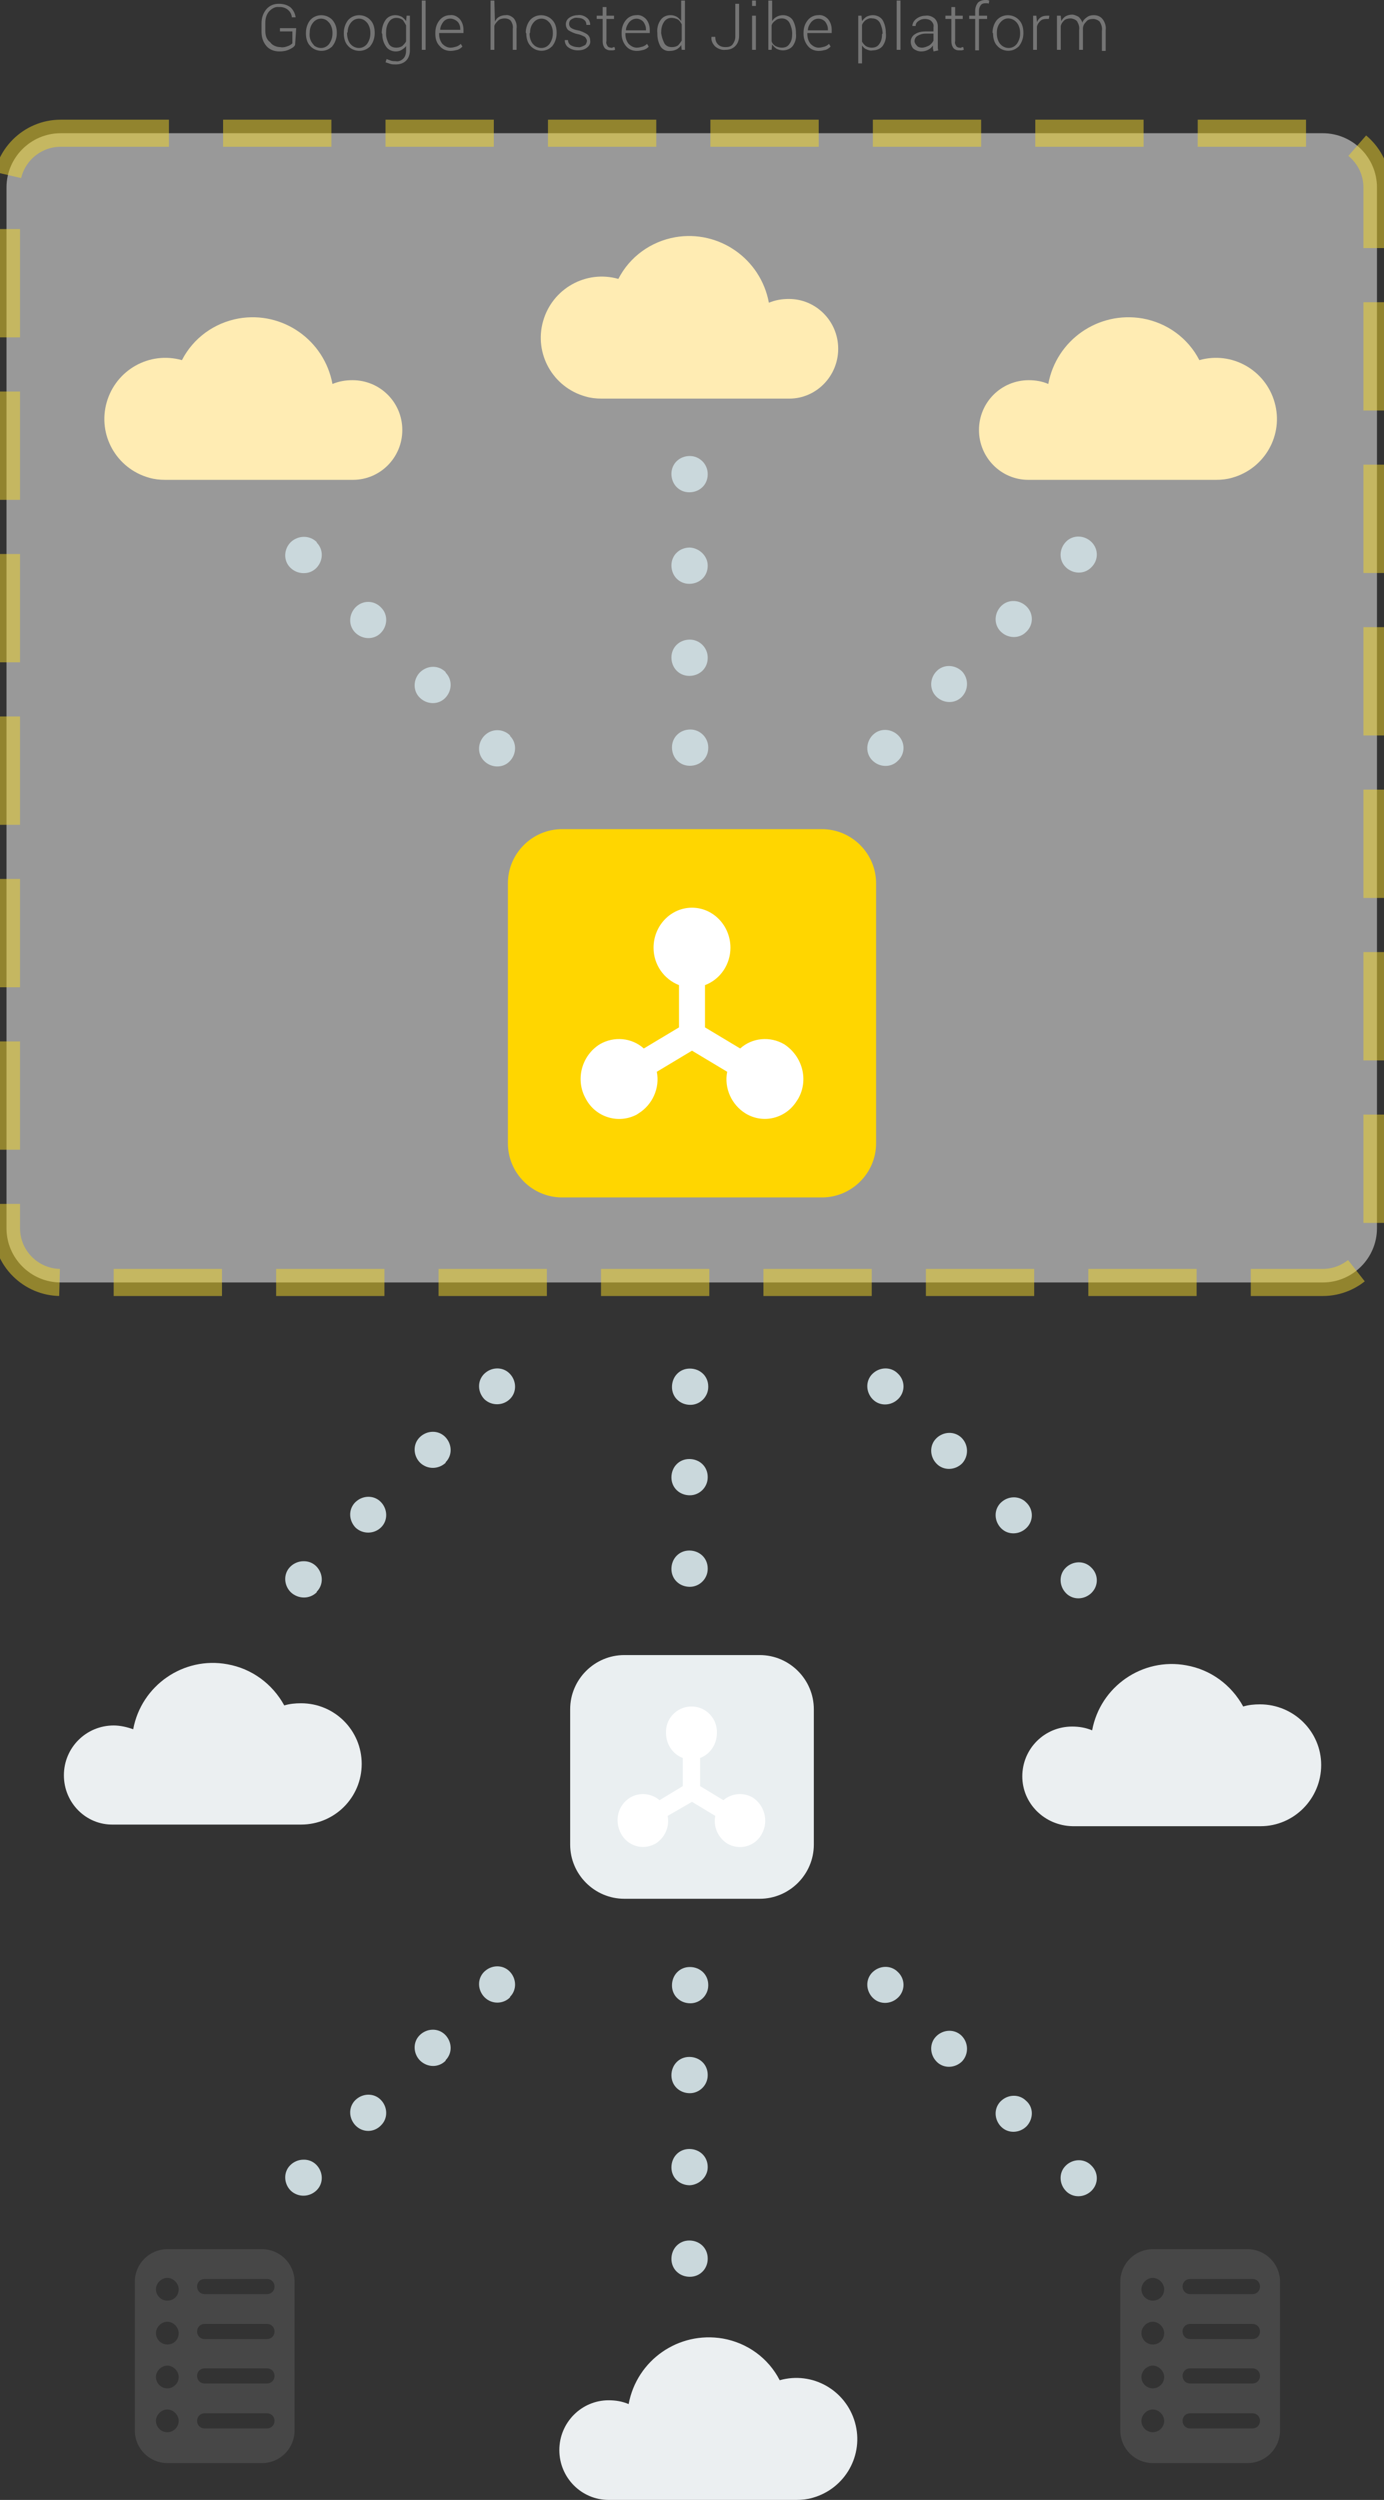 <?xml version="1.0" encoding="utf-8"?>
<!-- Generator: Adobe Illustrator 19.2.1, SVG Export Plug-In . SVG Version: 6.00 Build 0)  -->
<svg version="1.1" id="_50_home_diagram_eco_mobile.svg"
	 xmlns="http://www.w3.org/2000/svg" xmlns:xlink="http://www.w3.org/1999/xlink" x="0px" y="0px" viewBox="0 0 255.6 461.6"
	 style="enable-background:new 0 0 255.6 461.6;" xml:space="preserve">
<rect x="0" y="0" width="255.6" height="461.6" fill="#333333" stroke="none"/>
<style type="text/css">
	.st0{opacity:0.5;fill:#FFFFFF;stroke:#F3D72B;stroke-width:5;stroke-dasharray:20,10;enable-background:new    ;}
	.st1{fill:#757575;}
	.st2{fill:#CAD8DC;}
	.st3{fill:#FFD600;}
	.st4{fill:#FFFFFF;}
	.st5{fill:#FFECB3;}
	.st6{fill:#EAEFF1;}
	.st7{fill:#EBEFF1;}
	.st8{opacity:0.3;fill:#757575;enable-background:new    ;}
</style>
<path id="Rounded_Rectangle_1" class="st0" d="M11.2,24.6h233.1c5.5,0,10,4.5,10,10l0,0v192.2c0,5.5-4.5,10-10,10l0,0H11.2
	c-5.5,0-10-4.5-10-10l0,0V34.6C1.2,29.1,5.7,24.6,11.2,24.6L11.2,24.6z"/>
<path id="Google_hosted_Jibe_platform_" class="st1" d="M54.7,5.2h-3v0.6H54V8c-0.2,0.2-0.5,0.4-0.8,0.5c-0.5,0.2-1,0.3-1.4,0.2
	c-0.7,0-1.5-0.3-1.9-0.9C49.2,7.3,49,6.5,49,5.7V4.2c0-0.8,0.2-1.5,0.7-2.1c0.5-0.5,1.1-0.9,1.8-0.8c1.2-0.1,2.3,0.7,2.4,1.9l0,0
	h0.7l0,0c-0.1-0.7-0.4-1.3-0.9-1.8c-0.6-0.5-1.4-0.7-2.2-0.7c-0.9,0-1.7,0.3-2.3,1s-0.9,1.6-0.9,2.6v1.6c0,1,0.3,1.9,0.9,2.6
	c0.6,0.7,1.5,1,2.4,1c0.7,0,1.3-0.1,1.9-0.4c0.4-0.2,0.8-0.4,1-0.8L54.7,5.2L54.7,5.2z M56.5,6.2c0,0.8,0.2,1.7,0.8,2.3
	c1,1.1,2.8,1.2,3.9,0.2c0.1,0,0.1-0.1,0.2-0.2c0.5-0.6,0.8-1.5,0.8-2.3V6c0-0.8-0.2-1.6-0.8-2.3c-1-1.1-2.8-1.2-3.9-0.2
	c-0.1,0.1-0.1,0.1-0.2,0.2c-0.5,0.6-0.8,1.5-0.8,2.3V6.2z M57.2,6c0-0.7,0.2-1.3,0.6-1.8c0.7-0.9,1.9-1,2.7-0.3
	c0.1,0.1,0.2,0.2,0.3,0.3c0.4,0.5,0.6,1.2,0.6,1.8v0.2c0,0.7-0.2,1.3-0.6,1.9c-0.7,0.9-1.9,1-2.8,0.3c0-0.1-0.2-0.2-0.3-0.4
	C57.3,7.5,57.1,6.8,57.2,6L57.2,6L57.2,6z M63.5,6.2c0,0.8,0.2,1.7,0.8,2.3c1,1.1,2.8,1.2,3.9,0.2c0.1,0,0.1-0.1,0.2-0.2
	c0.5-0.6,0.8-1.5,0.8-2.3V6c0-0.8-0.2-1.7-0.8-2.3c-1-1.1-2.8-1.2-3.9-0.2c-0.1,0.1-0.1,0.1-0.2,0.2c-0.5,0.6-0.8,1.5-0.8,2.3
	C63.5,6,63.5,6.2,63.5,6.2z M64.2,6c0-0.7,0.2-1.3,0.6-1.8c0.7-0.9,1.9-1,2.7-0.3c0.1,0.1,0.2,0.2,0.3,0.3c0.4,0.5,0.6,1.2,0.6,1.8
	v0.2c0,0.7-0.2,1.3-0.6,1.9c-0.7,0.9-1.9,1-2.8,0.3c-0.1-0.1-0.2-0.2-0.3-0.3c-0.4-0.5-0.6-1.2-0.6-1.9V6H64.2z M70.6,6.3
	c0,0.8,0.2,1.6,0.7,2.3c0.4,0.6,1.1,0.9,1.8,0.9c0.4,0,0.8-0.1,1.1-0.3C74.5,9,74.8,8.8,75,8.5v0.8c0,0.5-0.1,1.1-0.5,1.5
	s-0.9,0.6-1.4,0.5c-0.3,0-0.6,0-0.9-0.1s-0.5-0.2-0.8-0.3l-0.2,0.6c0.3,0.1,0.6,0.2,0.9,0.3s0.6,0.1,1,0.1c0.7,0,1.4-0.2,1.9-0.7
	s0.7-1.2,0.7-1.9V2.9h-0.6l-0.1,1c-0.2-0.3-0.5-0.6-0.8-0.8c-0.4-0.2-0.8-0.3-1.2-0.3c-0.7,0-1.4,0.3-1.8,0.9
	c-0.5,0.7-0.7,1.6-0.7,2.4L70.6,6.3L70.6,6.3z M71.3,6.1c0-0.7,0.1-1.4,0.5-2c0.3-0.5,0.8-0.8,1.4-0.8c0.4,0,0.8,0.1,1.2,0.4
	c0.2,0.3,0.4,0.6,0.6,1v2.9c-0.1,0.3-0.4,0.6-0.7,0.9c-0.3,0.2-0.7,0.3-1.1,0.3c-0.6,0-1.1-0.2-1.4-0.7c-0.3-0.6-0.5-1.2-0.5-1.8
	V6.1L71.3,6.1z M78.6,0.1h-0.7v9.1h0.7V0.1z M84.5,9.2c0.3-0.1,0.6-0.3,0.9-0.6l-0.3-0.5c-0.2,0.2-0.5,0.4-0.8,0.5
	c-0.4,0.1-0.7,0.2-1.1,0.2c-0.6,0-1.1-0.3-1.5-0.7c-0.4-0.5-0.6-1.1-0.6-1.8V6.1h4.5V5.5c0-0.7-0.2-1.4-0.7-2
	c-0.5-0.5-1.1-0.8-1.8-0.7c-0.7,0-1.4,0.3-1.9,0.9S80.4,5.1,80.4,6v0.3c0,0.8,0.2,1.6,0.8,2.2c0.5,0.6,1.2,0.9,2,0.9
	C83.7,9.4,84.1,9.3,84.5,9.2L84.5,9.2z M84.5,4C84.8,4.3,85,4.8,85,5.3v0.2h-3.7l0,0c0-0.6,0.3-1.1,0.6-1.5
	C82.5,3.3,83.6,3.2,84.5,4C84.4,3.9,84.4,3.9,84.5,4L84.5,4z M91.3,0.1h-0.7v9.1h0.7V4.8c0.1-0.4,0.4-0.7,0.7-1
	c0.3-0.3,0.8-0.4,1.2-0.4c0.4,0,0.8,0.1,1.1,0.4c0.3,0.4,0.5,1,0.4,1.5v3.9h0.7V5.3c0.1-0.7-0.1-1.4-0.5-1.9c-0.4-0.4-1-0.7-1.5-0.6
	c-0.4,0-0.9,0.1-1.2,0.3c-0.4,0.2-0.6,0.5-0.8,0.9L91.3,0.1L91.3,0.1z M97.2,6.2c0,0.8,0.2,1.7,0.8,2.3c1,1.1,2.8,1.2,3.9,0.1
	c0.1,0,0.1-0.1,0.1-0.1c0.5-0.6,0.8-1.5,0.8-2.3V6c0-0.8-0.2-1.7-0.8-2.3c-1-1.1-2.8-1.2-3.9-0.2C98,3.6,98,3.6,97.9,3.7
	c-0.5,0.6-0.8,1.5-0.8,2.3L97.2,6.2L97.2,6.2z M97.9,6c0-0.7,0.2-1.3,0.6-1.8c0.7-0.9,1.9-1,2.7-0.3c0.1,0.1,0.2,0.2,0.3,0.3
	c0.4,0.5,0.6,1.2,0.6,1.8v0.2c0,0.7-0.2,1.3-0.6,1.9c-0.7,0.9-1.9,1-2.8,0.3c-0.1-0.1-0.2-0.2-0.3-0.3c-0.4-0.5-0.6-1.2-0.6-1.9
	L97.9,6L97.9,6z M107.9,8.4c-0.4,0.2-0.8,0.4-1.2,0.3c-0.4,0-0.8-0.1-1.2-0.3c-0.4-0.2-0.6-0.6-0.6-1h-0.6l0,0c0,0.5,0.2,1,0.6,1.3
	c0.5,0.4,1.2,0.6,1.8,0.6c0.6,0,1.2-0.1,1.7-0.5c0.4-0.3,0.7-0.8,0.6-1.3c0-0.5-0.2-0.9-0.6-1.2c-0.5-0.3-1.1-0.6-1.7-0.7
	c-0.5-0.1-0.9-0.2-1.3-0.5c-0.2-0.2-0.3-0.4-0.3-0.7c0-0.3,0.1-0.6,0.4-0.8s0.7-0.4,1.2-0.3c0.4,0,0.9,0.1,1.2,0.4
	c0.3,0.2,0.4,0.6,0.4,0.9h0.7l0,0c0-0.5-0.2-1-0.6-1.3c-0.5-0.4-1.1-0.6-1.7-0.5c-0.6,0-1.2,0.2-1.6,0.5s-0.6,0.7-0.6,1.2
	c0,0.4,0.2,0.9,0.5,1.1c0.5,0.3,1.1,0.6,1.7,0.7c0.5,0.1,0.9,0.3,1.3,0.5c0.2,0.2,0.4,0.5,0.4,0.8C108.3,8,108.2,8.3,107.9,8.4z
	 M111.3,1.3v1.6h-1.1v0.6h1.1v4.1c0,0.5,0.1,0.9,0.4,1.3c0.3,0.3,0.7,0.4,1,0.4c0.2,0,0.3,0,0.5,0c0.1,0,0.3-0.1,0.4-0.1l-0.1-0.5
	c-0.1,0-0.3,0-0.4,0.1s-0.2,0-0.3,0c-0.2,0-0.5-0.1-0.6-0.3c-0.2-0.3-0.3-0.6-0.2-0.9V3.5h1.4V2.9H112V1.3H111.3L111.3,1.3z
	 M118.9,9.2c0.3-0.1,0.7-0.3,0.9-0.6l-0.3-0.5c-0.2,0.2-0.5,0.4-0.8,0.5c-0.4,0.1-0.7,0.2-1.1,0.2c-0.6,0-1.1-0.3-1.5-0.7
	c-0.4-0.5-0.6-1.1-0.6-1.8V6.1h4.5V5.5c0-0.7-0.2-1.4-0.7-2c-0.5-0.5-1.1-0.8-1.8-0.7c-0.7,0-1.4,0.3-1.9,0.9s-0.8,1.4-0.8,2.3v0.3
	c0,0.8,0.3,1.6,0.8,2.2s1.2,0.9,2,0.9C118.1,9.4,118.5,9.3,118.9,9.2L118.9,9.2z M118.8,4c0.3,0.4,0.5,0.9,0.5,1.4v0.2h-3.7l0,0
	c0-0.6,0.3-1.1,0.6-1.5C116.9,3.3,118,3.2,118.8,4C118.8,3.9,118.8,3.9,118.8,4L118.8,4z M121.4,6.3c0,0.8,0.2,1.6,0.6,2.3
	c0.4,0.6,1.1,0.9,1.8,0.8c0.4,0,0.8-0.1,1.2-0.3c0.3-0.2,0.6-0.4,0.8-0.8l0.1,0.9h0.6V0.1h-0.7v3.8c-0.2-0.3-0.5-0.6-0.8-0.8
	c-0.4-0.2-0.7-0.3-1.2-0.3c-0.7,0-1.4,0.3-1.8,0.9c-0.5,0.7-0.7,1.6-0.6,2.4V6.3L121.4,6.3z M122.1,6.1c0-0.7,0.1-1.4,0.5-2
	c0.3-0.5,0.8-0.8,1.4-0.8c0.4,0,0.8,0.1,1.2,0.3c0.3,0.2,0.5,0.5,0.7,0.9v3c-0.2,0.3-0.4,0.6-0.7,0.9c-0.3,0.2-0.7,0.3-1.1,0.3
	c-0.6,0-1.1-0.2-1.4-0.7C122.4,7.4,122.2,6.8,122.1,6.1L122.1,6.1L122.1,6.1z M135.8,6.8c0,0.5-0.2,1-0.5,1.4s-0.8,0.5-1.3,0.5
	s-1-0.1-1.4-0.5c-0.4-0.4-0.5-0.9-0.5-1.4h-0.7l0,0c-0.1,0.7,0.2,1.3,0.7,1.8c0.5,0.4,1.2,0.7,1.9,0.6c0.7,0,1.3-0.2,1.8-0.7
	s0.7-1.2,0.7-1.9V0.7h-0.7V6.8z M139.6,2.9h-0.7v6.3h0.7V2.9z M139.6,0.1h-0.7v1h0.7V0.1z M147,6.1c0-0.9-0.2-1.7-0.6-2.4
	c-0.4-0.6-1.1-0.9-1.8-0.9c-0.8,0-1.6,0.4-2,1.1V0.1h-0.7v9.1h0.6l0.1-1c0.2,0.3,0.5,0.6,0.8,0.8c0.4,0.2,0.8,0.3,1.2,0.3
	c0.7,0,1.4-0.3,1.8-0.8c0.5-0.7,0.7-1.5,0.6-2.3L147,6.1L147,6.1z M146.3,6.3c0,0.6-0.1,1.3-0.5,1.8c-0.3,0.5-0.8,0.7-1.4,0.7
	c-0.4,0-0.8-0.1-1.2-0.3c-0.3-0.2-0.6-0.5-0.7-0.9V4.7c0.1-0.4,0.4-0.7,0.7-0.9c0.3-0.3,0.8-0.4,1.2-0.4c0.6,0,1.1,0.3,1.4,0.8
	c0.3,0.6,0.5,1.3,0.5,2V6.3L146.3,6.3z M152.5,9.2c0.3-0.1,0.6-0.3,0.9-0.6l-0.3-0.5c-0.2,0.2-0.5,0.4-0.8,0.5
	c-0.4,0.1-0.7,0.2-1.1,0.2c-0.6,0-1.1-0.3-1.5-0.7c-0.4-0.5-0.6-1.1-0.6-1.8V6.1h4.5V5.5c0-0.7-0.2-1.4-0.7-2
	c-0.5-0.5-1.1-0.8-1.8-0.7c-0.7,0-1.4,0.3-1.9,0.9s-0.8,1.4-0.8,2.3v0.3c0,0.8,0.3,1.6,0.8,2.2s1.2,0.9,2,0.9
	C151.7,9.4,152.1,9.3,152.5,9.2L152.5,9.2z M152.4,4c0.3,0.4,0.5,0.9,0.5,1.4v0.2h-3.7l0,0c0-0.6,0.3-1.1,0.6-1.5
	C150.5,3.3,151.6,3.2,152.4,4C152.4,3.9,152.4,3.9,152.4,4L152.4,4z M163.6,6.1c0-0.9-0.2-1.7-0.6-2.4c-0.4-0.6-1.1-0.9-1.8-0.9
	c-0.4,0-0.8,0.1-1.2,0.3c-0.3,0.2-0.6,0.5-0.8,0.8l-0.1-1h-0.6v8.8h0.7V8.4c0.2,0.3,0.5,0.6,0.8,0.7c0.4,0.2,0.8,0.3,1.2,0.2
	c0.7,0,1.4-0.3,1.8-0.8C163.5,7.8,163.7,7,163.6,6.1L163.6,6.1L163.6,6.1z M162.9,6.3c0,0.6-0.1,1.3-0.5,1.8
	c-0.3,0.5-0.8,0.7-1.4,0.7c-0.4,0-0.8-0.1-1.1-0.3s-0.5-0.5-0.7-0.8V4.6c0.1-0.3,0.4-0.7,0.7-0.9s0.7-0.4,1.2-0.3
	c0.6,0,1.1,0.3,1.4,0.8c0.3,0.6,0.5,1.3,0.5,2L162.9,6.3L162.9,6.3z M166.3,0.1h-0.7v9.1h0.7V0.1z M173.3,9.3
	c-0.1-0.2-0.1-0.4-0.1-0.6c0-0.2,0-0.4,0-0.6V4.9c0-0.6-0.2-1.1-0.6-1.5c-0.5-0.4-1.1-0.6-1.7-0.5c-0.6,0-1.2,0.2-1.7,0.6
	c-0.4,0.3-0.7,0.8-0.7,1.3l0,0h0.6c0-0.4,0.2-0.7,0.5-0.9c0.4-0.3,0.8-0.4,1.2-0.4s0.9,0.1,1.2,0.4s0.5,0.7,0.4,1.1v0.8H171
	c-0.7,0-1.4,0.1-2,0.5c-0.5,0.3-0.8,0.8-0.8,1.4c0,0.5,0.2,1,0.5,1.3c0.4,0.3,0.9,0.5,1.4,0.5s0.9-0.1,1.3-0.3
	c0.4-0.2,0.7-0.5,0.9-0.8c0,0.2,0,0.3,0,0.5s0.1,0.3,0.1,0.6L173.3,9.3L173.3,9.3z M169.3,8.4c-0.2-0.2-0.4-0.5-0.4-0.8
	c0-0.4,0.2-0.8,0.6-1c0.5-0.3,1-0.4,1.5-0.4h1.4v1.3c-0.2,0.4-0.5,0.7-0.8,0.9c-0.4,0.2-0.9,0.4-1.3,0.4
	C169.9,8.8,169.5,8.7,169.3,8.4L169.3,8.4z M175.7,1.3v1.6h-1.1v0.6h1.1v4.1c0,0.5,0.1,0.9,0.4,1.3c0.3,0.3,0.6,0.4,1,0.4
	c0.2,0,0.3,0,0.5,0c0.1,0,0.3-0.1,0.4-0.1l-0.1-0.5c-0.1,0-0.3,0-0.4,0.1s-0.2,0-0.3,0c-0.2,0-0.5-0.1-0.6-0.3
	c-0.2-0.3-0.3-0.6-0.2-0.9V3.5h1.4V2.9h-1.4V1.3H175.7L175.7,1.3z M180.8,9.3V3.5h1.5V2.9h-1.5V2c0-0.4,0.1-0.7,0.3-1
	s0.5-0.4,0.9-0.4c0.1,0,0.2,0,0.3,0s0.2,0,0.3,0.1l0.1-0.6c-0.1,0-0.3-0.1-0.4-0.1c-0.1,0-0.3,0-0.4,0c-0.5,0-1,0.2-1.3,0.5
	c-0.3,0.4-0.5,0.9-0.5,1.5v0.9H179v0.6h1.1v5.8H180.8L180.8,9.3z M183.4,6.2c0,0.8,0.2,1.7,0.8,2.3c1,1.1,2.8,1.2,3.9,0.1
	c0.1,0,0.1-0.1,0.1-0.1c0.5-0.6,0.8-1.5,0.8-2.3V6c0-0.8-0.2-1.7-0.8-2.3c-1-1.1-2.8-1.2-3.9-0.2c-0.1,0.1-0.1,0.1-0.2,0.2
	c-0.5,0.6-0.8,1.5-0.8,2.3L183.4,6.2L183.4,6.2z M184.1,6c0-0.7,0.2-1.3,0.6-1.8c0.4-0.5,0.9-0.8,1.5-0.8s1.2,0.3,1.6,0.8
	c0.4,0.5,0.6,1.2,0.6,1.8v0.2c0,0.7-0.2,1.3-0.6,1.9c-0.7,0.9-1.9,1-2.8,0.3c-0.1-0.1-0.2-0.2-0.3-0.3c-0.4-0.5-0.6-1.2-0.6-1.9V6
	L184.1,6z M193.8,2.9c-0.1,0-0.1,0-0.2,0c-0.1,0-0.2,0-0.3,0c-0.4,0-0.8,0.1-1.1,0.3s-0.6,0.6-0.7,0.9V4l-0.1-1.1h-0.6v6.3h0.7V4.9
	c0.1-0.4,0.3-0.7,0.6-1s0.7-0.4,1.1-0.4h0.5L193.8,2.9z M195.2,2.9v6.3h0.7V4.8c0.1-0.4,0.3-0.7,0.6-1s0.8-0.4,1.2-0.4
	s0.9,0.2,1.2,0.5c0.3,0.5,0.5,1.1,0.4,1.6v3.7h0.7V5.5V5.4V5.3c0-0.5,0.2-0.9,0.6-1.3c0.3-0.4,0.8-0.5,1.3-0.5
	c0.4,0,0.9,0.2,1.2,0.5c0.3,0.5,0.5,1.1,0.4,1.7v3.7h0.7V5.6c0.1-0.7-0.1-1.5-0.6-2.1c-0.4-0.5-1-0.7-1.6-0.7
	c-0.5,0-0.9,0.1-1.3,0.4c-0.4,0.3-0.7,0.6-0.8,1c-0.1-0.4-0.4-0.8-0.7-1.1c-0.4-0.2-0.8-0.4-1.2-0.4s-0.8,0.1-1.2,0.3
	c-0.3,0.2-0.6,0.5-0.8,0.9l-0.1-1L195.2,2.9L195.2,2.9z"/>
<g id="Google_dots">
	<path class="st2" d="M53.8,100.1c-1.3,1.3-1.4,3.4-0.1,4.7c1.3,1.3,3.4,1.4,4.7,0.1s1.4-3.4,0.1-4.7c0,0,0,0,0-0.1
		C57.2,98.8,55.1,98.8,53.8,100.1z M65.7,112.1c-1.3,1.3-1.4,3.4-0.1,4.7c1.3,1.3,3.4,1.4,4.7,0.1s1.4-3.4,0.1-4.7l0,0
		C69.1,110.8,67,110.8,65.7,112.1L65.7,112.1z M77.6,124.1c-1.3,1.3-1.4,3.4-0.1,4.7s3.4,1.4,4.7,0.1s1.4-3.4,0.1-4.7c0,0,0,0,0-0.1
		C81,122.8,79,122.8,77.6,124.1L77.6,124.1z M89.5,135.8c-1.3,1.3-1.4,3.4-0.1,4.7s3.4,1.4,4.7,0.1s1.4-3.4,0.1-4.7c0,0,0,0,0-0.1
		C92.9,134.5,90.8,134.5,89.5,135.8L89.5,135.8z M53.7,100.1c-1.3,1.3-1.4,3.4-0.1,4.7c1.3,1.3,3.4,1.4,4.7,0.1s1.4-3.4,0.1-4.7
		c0,0,0,0,0-0.1C57.2,98.8,55.1,98.8,53.7,100.1L53.7,100.1z"/>
	<path class="st2" d="M201.6,100.1c-1.3-1.3-3.4-1.4-4.7-0.1s-1.4,3.4-0.1,4.7c1.3,1.3,3.4,1.4,4.7,0.1l0,0
		C202.9,103.5,202.9,101.4,201.6,100.1z M189.6,112c-1.3-1.3-3.4-1.4-4.7-0.1s-1.4,3.4-0.1,4.7s3.4,1.4,4.7,0.1l0,0
		C190.9,115.4,190.9,113.3,189.6,112L189.6,112z M177.7,124c-1.3-1.3-3.4-1.4-4.7-0.1s-1.4,3.4-0.1,4.7s3.4,1.4,4.7,0.1l0,0
		C178.9,127.4,178.9,125.3,177.7,124L177.7,124z M165.9,135.8c-1.3-1.3-3.4-1.4-4.7-0.1c-1.3,1.3-1.4,3.4-0.1,4.7
		c1.3,1.3,3.4,1.4,4.7,0.1l0,0C167.2,139.2,167.2,137.1,165.9,135.8L165.9,135.8z M201.6,100.1c-1.3-1.3-3.4-1.4-4.7-0.1
		s-1.4,3.4-0.1,4.7c1.3,1.3,3.4,1.4,4.7,0.1l0,0C202.9,103.5,202.9,101.4,201.6,100.1L201.6,100.1z"/>
	<path id="Ellipse_2_copy" class="st2" d="M127.4,84.2c-1.9,0-3.4,1.4-3.4,3.3s1.4,3.4,3.3,3.4c1.9,0,3.4-1.4,3.4-3.3c0,0,0,0,0-0.1
		C130.7,85.7,129.2,84.2,127.4,84.2z M127.4,101.1c-1.9,0-3.4,1.4-3.4,3.3s1.4,3.4,3.3,3.4c1.9,0,3.4-1.4,3.4-3.3c0,0,0,0,0-0.1
		C130.7,102.7,129.2,101.2,127.4,101.1z M127.4,118.1c-1.9,0-3.4,1.4-3.4,3.3s1.4,3.4,3.3,3.4c1.9,0,3.4-1.4,3.4-3.3c0,0,0,0,0-0.1
		C130.7,119.6,129.2,118.1,127.4,118.1z M127.5,134.7c-1.9,0-3.4,1.4-3.4,3.3c0,1.9,1.4,3.4,3.3,3.4s3.4-1.4,3.4-3.3c0,0,0,0,0-0.1
		C130.8,136.2,129.3,134.7,127.5,134.7L127.5,134.7z M127.4,84.2c-1.9,0-3.4,1.4-3.4,3.3s1.4,3.4,3.3,3.4c1.9,0,3.4-1.4,3.4-3.3
		c0,0,0,0,0-0.1C130.7,85.7,129.2,84.2,127.4,84.2L127.4,84.2z"/>
</g>
<g id="Google_Hub">
	<g>
		<path class="st3" d="M103.8,153.1h48c5.5,0,10,4.5,10,10v48c0,5.5-4.5,10-10,10h-48c-5.5,0-10-4.5-10-10v-48
			C93.8,157.6,98.3,153.1,103.8,153.1z"/>
		<path class="st4" d="M127.8,194l6.5,3.9c-0.6,3,0.8,6.1,3.4,7.7c3.3,2,7.5,0.9,9.5-2.4c0.1-0.1,0.1-0.2,0.2-0.3
			c2-3.5,0.8-7.9-2.6-10.1c-2.6-1.5-5.9-1.2-8.1,0.8l-6.5-3.9v-7.8c2.9-1.1,4.7-3.9,4.7-6.9c0-4.1-3.2-7.4-7.1-7.4s-7.1,3.3-7.1,7.4
			c0,3.1,1.9,5.8,4.7,6.9v7.8l-6.5,3.9c-2.2-2-5.5-2.3-8.1-0.8c-3.4,2.1-4.6,6.6-2.6,10.1c1.8,3.4,6,4.7,9.4,2.9
			c0.1-0.1,0.2-0.1,0.3-0.2c2.6-1.6,4-4.7,3.4-7.7L127.8,194z"/>
	</g>
</g>
<g id="clouds">
	<path id="Shape_25_copy_2" class="st5" d="M180.8,79.4c0-5.1,4.1-9.2,9.2-9.2l0,0c1.2,0,2.5,0.2,3.6,0.7
		c1.5-8.1,9.2-13.5,17.4-12.1c4.5,0.8,8.4,3.6,10.5,7.7c6-1.7,12.2,1.8,13.9,7.8s-1.8,12.2-7.8,13.9c-1,0.3-2,0.4-3,0.4
		c0,0,0,0-0.1,0l0,0h-34.6l0,0C184.9,88.6,180.8,84.5,180.8,79.4z"/>
	<path id="Shape_25_copy" class="st5" d="M154.8,64.4c0-5.1-4.1-9.2-9.1-9.2c-1.3,0-2.5,0.2-3.7,0.7c-1.5-8.1-9.2-13.5-17.3-12.1
		c-4.5,0.8-8.4,3.6-10.5,7.7c-6-1.7-12.2,1.8-13.9,7.8c-1.7,6,1.8,12.2,7.8,13.9c1,0.3,2,0.4,3,0.4h34.7
		C150.7,73.6,154.8,69.5,154.8,64.4z"/>
	<path class="st5" d="M74.3,79.4c0-5.1-4.1-9.2-9.2-9.2c-1.3,0-2.5,0.2-3.7,0.7c-1.5-8.1-9.2-13.5-17.3-12.1
		c-4.5,0.8-8.4,3.6-10.5,7.7c-6-1.7-12.2,1.8-13.9,7.8c-1.7,6,1.8,12.2,7.8,13.9c1,0.3,2,0.4,3,0.4h34.7l0,0
		C70.2,88.6,74.3,84.5,74.3,79.4z"/>
</g>
<g id="dots">
	<path class="st2" d="M53.8,294c-1.3-1.3-1.4-3.4-0.1-4.7c1.3-1.3,3.4-1.4,4.7-0.1s1.4,3.4,0.1,4.7c0,0,0,0,0,0.1
		C57.2,295.3,55.1,295.3,53.8,294z M65.7,282.1c-1.3-1.3-1.4-3.4-0.1-4.7c1.3-1.3,3.4-1.4,4.7-0.1s1.4,3.4,0.1,4.7l0,0
		C69.1,283.3,67,283.3,65.7,282.1L65.7,282.1z M77.6,270.1c-1.3-1.3-1.4-3.4-0.1-4.7c1.3-1.3,3.4-1.4,4.7-0.1s1.4,3.4,0.1,4.7
		c0,0,0,0,0,0.1C81,271.3,79,271.4,77.6,270.1L77.6,270.1z M89.5,258.4c-1.3-1.3-1.4-3.4-0.1-4.7s3.4-1.4,4.7-0.1s1.4,3.4,0.1,4.7
		l0,0C92.9,259.6,90.8,259.6,89.5,258.4L89.5,258.4z M53.7,294c-1.3-1.3-1.4-3.4-0.1-4.7c1.3-1.3,3.4-1.4,4.7-0.1s1.4,3.4,0.1,4.7
		c0,0,0,0,0,0.1C57.2,295.3,55.1,295.3,53.7,294L53.7,294z"/>
	<path class="st2" d="M201.6,294.1c-1.3,1.3-3.4,1.4-4.7,0.1s-1.4-3.4-0.1-4.7c1.3-1.3,3.4-1.4,4.7-0.1l0,0
		C202.9,290.7,202.9,292.8,201.6,294.1z M189.6,282.1c-1.3,1.3-3.4,1.4-4.7,0.1s-1.4-3.4-0.1-4.7s3.4-1.4,4.7-0.1l0,0
		C190.9,278.7,190.9,280.8,189.6,282.1L189.6,282.1z M177.7,270.2c-1.3,1.3-3.4,1.4-4.7,0.1s-1.4-3.4-0.1-4.7
		c1.3-1.3,3.4-1.4,4.7-0.1l0,0C178.9,266.8,178.9,268.9,177.7,270.2L177.7,270.2z M165.9,258.3c-1.3,1.3-3.4,1.4-4.7,0.1
		s-1.4-3.4-0.1-4.7c1.3-1.3,3.4-1.4,4.7-0.1l0,0C167.2,254.9,167.2,257,165.9,258.3L165.9,258.3z M201.6,294.1
		c-1.3,1.3-3.4,1.4-4.7,0.1s-1.4-3.4-0.1-4.7c1.3-1.3,3.4-1.4,4.7-0.1l0,0C202.9,290.7,202.9,292.8,201.6,294.1L201.6,294.1z"/>
	<path id="Ellipse_2_copy-2" class="st2" d="M127.4,293c-1.9,0-3.4-1.4-3.4-3.3s1.4-3.4,3.3-3.4c1.9,0,3.4,1.4,3.4,3.3
		c0,0,0,0,0,0.1C130.7,291.5,129.2,293,127.4,293z M127.4,276.1c-1.9,0-3.4-1.4-3.4-3.3s1.4-3.4,3.3-3.4c1.9,0,3.4,1.4,3.4,3.3
		c0,0,0,0,0,0.1C130.7,274.6,129.2,276.1,127.4,276.1z M127.5,259.4c-1.9,0-3.4-1.4-3.4-3.3s1.4-3.4,3.3-3.4s3.4,1.4,3.4,3.3
		c0,0,0,0,0,0.1C130.8,257.9,129.3,259.4,127.5,259.4L127.5,259.4z"/>
</g>
<g id="hub_2">
	<path class="st6" d="M115.3,305.6h25c5.5,0,10,4.5,10,10v25c0,5.5-4.5,10-10,10h-25c-5.5,0-10-4.5-10-10v-25
		C105.3,310.1,109.8,305.6,115.3,305.6z"/>
	<path class="st4" d="M127.8,332.7l4.3,2.6c-0.4,2,0.5,4,2.2,5.1c2.2,1.3,5,0.6,6.3-1.6c0-0.1,0.1-0.1,0.1-0.2
		c1.3-2.3,0.5-5.3-1.7-6.7c-1.7-1-3.9-0.8-5.4,0.5l-4.3-2.6v-5.2c1.9-0.7,3.1-2.6,3.1-4.6c0.1-2.6-1.9-4.8-4.5-4.9s-4.8,1.9-4.9,4.5
		c0,0.1,0,0.3,0,0.4c0,2,1.2,3.9,3.1,4.6v5.2l-4.3,2.6c-1.5-1.3-3.7-1.5-5.4-0.5c-2.3,1.4-3,4.3-1.7,6.7c1.2,2.2,3.9,3.1,6.2,1.9
		c0.1,0,0.1-0.1,0.2-0.1c1.7-1.1,2.6-3.1,2.2-5.1L127.8,332.7z"/>
</g>
<path id="Shape_25_copy-2" class="st7" d="M103.3,452.4c0-5.1,4.1-9.2,9.1-9.2c1.3,0,2.5,0.2,3.7,0.7c1.5-8.1,9.2-13.5,17.4-12.1
	c4.5,0.8,8.4,3.6,10.5,7.7c6-1.7,12.2,1.8,13.9,7.8s-1.8,12.2-7.8,13.9c-1,0.3-2,0.4-3,0.4h-34.7
	C107.4,461.6,103.3,457.5,103.3,452.4z"/>
<path id="bilateral_2" class="st7" d="M188.8,328c0-5.1,4.1-9.2,9.2-9.2c1.3,0,2.5,0.2,3.7,0.7c1.5-8.1,9.3-13.5,17.4-12
	c4.5,0.8,8.3,3.6,10.5,7.6c1-0.3,2-0.4,3.1-0.4c6.2,0,11.3,5,11.3,11.2s-5,11.3-11.2,11.3c0,0,0,0-0.1,0l0,0h-34.6l0,0
	C192.9,337.1,188.8,333,188.8,328z"/>
<path id="bilateral_1" class="st7" d="M11.8,327.8c0-5.1,4.1-9.2,9.2-9.2c1.2,0,2.5,0.3,3.6,0.7c1.5-8.1,9.3-13.5,17.4-12
	c4.5,0.8,8.3,3.6,10.5,7.6c1-0.3,2-0.4,3.1-0.4c6.2,0,11.2,5,11.2,11.2s-5,11.2-11.2,11.2l0,0H20.9l0,0
	C15.9,337,11.8,332.9,11.8,327.8z"/>
<g id="dots-2">
	<path class="st2" d="M53.8,404.5c-1.3-1.3-1.4-3.4-0.1-4.7c1.3-1.3,3.4-1.4,4.7-0.1s1.4,3.4,0.1,4.7l0,0
		C57.2,405.7,55.1,405.8,53.8,404.5z M65.7,392.5c-1.3-1.3-1.4-3.4-0.1-4.7c1.3-1.3,3.4-1.4,4.7-0.1s1.4,3.4,0.1,4.7l0,0
		C69.1,393.8,67,393.8,65.7,392.5L65.7,392.5z M77.6,380.5c-1.3-1.3-1.4-3.4-0.1-4.7c1.3-1.3,3.4-1.4,4.7-0.1s1.4,3.4,0.1,4.7
		c0,0,0,0,0,0.1C81,381.8,79,381.8,77.6,380.5L77.6,380.5z M89.5,368.8c-1.3-1.3-1.4-3.4-0.1-4.7c1.3-1.3,3.4-1.4,4.7-0.1
		s1.4,3.4,0.1,4.7c0,0,0,0,0,0.1C92.9,370.1,90.8,370.1,89.5,368.8L89.5,368.8z M53.7,404.5c-1.3-1.3-1.4-3.4-0.1-4.7
		c1.3-1.3,3.4-1.4,4.7-0.1s1.4,3.4,0.1,4.7l0,0C57.2,405.7,55.1,405.8,53.7,404.5L53.7,404.5z"/>
	<path class="st2" d="M201.6,404.5c-1.3,1.3-3.4,1.4-4.7,0.1s-1.4-3.4-0.1-4.7c1.3-1.3,3.4-1.4,4.7-0.1l0,0
		C202.9,401.1,202.9,403.2,201.6,404.5z M189.6,392.6c-1.3,1.3-3.4,1.4-4.7,0.1s-1.4-3.4-0.1-4.7s3.4-1.4,4.7-0.1l0,0
		C190.9,389.1,190.9,391.2,189.6,392.6L189.6,392.6z M177.7,380.6c-1.3,1.3-3.4,1.4-4.7,0.1s-1.4-3.4-0.1-4.7s3.4-1.4,4.7-0.1l0,0
		C178.9,377.2,178.9,379.3,177.7,380.6L177.7,380.6z M165.9,368.8c-1.3,1.3-3.4,1.4-4.7,0.1s-1.4-3.4-0.1-4.7
		c1.3-1.3,3.4-1.4,4.7-0.1l0,0C167.2,365.4,167.2,367.5,165.9,368.8L165.9,368.8z M201.6,404.5c-1.3,1.3-3.4,1.4-4.7,0.1
		s-1.4-3.4-0.1-4.7c1.3-1.3,3.4-1.4,4.7-0.1l0,0C202.9,401.1,202.9,403.2,201.6,404.5L201.6,404.5z"/>
	<path id="Ellipse_2_copy-3" class="st2" d="M127.4,420.4c-1.9,0-3.4-1.4-3.4-3.3s1.4-3.4,3.3-3.4c1.9,0,3.4,1.4,3.4,3.3
		c0,0,0,0,0,0.1C130.7,418.9,129.3,420.4,127.4,420.4z M127.4,403.5c-1.9,0-3.4-1.4-3.4-3.3s1.4-3.4,3.3-3.4c1.9,0,3.4,1.4,3.4,3.3
		c0,0,0,0,0,0.1C130.7,401.9,129.2,403.4,127.4,403.5L127.4,403.5z M127.4,386.5c-1.9,0-3.4-1.4-3.4-3.3s1.4-3.4,3.3-3.4
		c1.9,0,3.4,1.4,3.4,3.3c0,0,0,0,0,0.1C130.7,385,129.2,386.5,127.4,386.5L127.4,386.5z M127.5,369.9c-1.9,0-3.4-1.4-3.4-3.3
		s1.4-3.4,3.3-3.4s3.4,1.4,3.4,3.3v0.1C130.8,368.4,129.3,369.9,127.5,369.9L127.5,369.9z M127.4,420.4c-1.9,0-3.4-1.4-3.4-3.3
		s1.4-3.4,3.3-3.4c1.9,0,3.4,1.4,3.4,3.3c0,0,0,0,0,0.1C130.7,418.9,129.3,420.4,127.4,420.4L127.4,420.4z"/>
</g>
<path class="st8" d="M230.4,415.3h-17.5c-3.3,0-6,2.7-6,6v27.5c0,3.3,2.7,6,6,6h17.5c3.3,0,6-2.7,6-6v-27.5
	C236.4,418,233.7,415.3,230.4,415.3z M212.9,449.1c-1.2,0-2.1-1-2.1-2.1s1-2.1,2.1-2.1s2.1,1,2.1,2.1
	C215,448.2,214,449.1,212.9,449.1z M212.9,441c-1.2,0-2.1-1-2.1-2.1s1-2.1,2.1-2.1s2.1,1,2.1,2.1C215,440.1,214,441,212.9,441z
	 M212.9,432.9L212.9,432.9c-1.2,0-2.1-1-2.1-2.1s1-2.1,2.1-2.1s2.1,1,2.1,2.1C215,432,214.1,432.9,212.9,432.9z M212.9,424.8
	L212.9,424.8c-1.2,0-2.1-1-2.1-2.1s1-2.1,2.1-2.1s2.1,1,2.1,2.1C215,423.9,214.1,424.8,212.9,424.8z M231.3,448.4h-11.5
	c-0.8,0-1.4-0.6-1.4-1.4s0.6-1.4,1.4-1.4h11.5c0.8,0,1.4,0.6,1.4,1.4S232.1,448.4,231.3,448.4z M231.3,440.1h-11.5
	c-0.8,0-1.4-0.6-1.4-1.4s0.6-1.4,1.4-1.4h11.5c0.8,0,1.4,0.6,1.4,1.4S232.1,440.1,231.3,440.1z M231.3,431.9h-11.5
	c-0.8,0-1.4-0.6-1.4-1.4s0.6-1.4,1.4-1.4h11.5c0.8,0,1.4,0.6,1.4,1.4S232.1,431.9,231.3,431.9z M231.3,423.6h-11.5
	c-0.8,0-1.4-0.6-1.4-1.4s0.6-1.4,1.4-1.4h11.5c0.8,0,1.4,0.6,1.4,1.4S232.1,423.6,231.3,423.6z"/>
<path class="st8" d="M48.4,415.3H30.9c-3.3,0-6,2.7-6,6v27.5c0,3.3,2.7,6,6,6h17.5c3.3,0,6-2.7,6-6v-27.5
	C54.4,418,51.7,415.3,48.4,415.3z M30.9,449.1c-1.2,0-2.1-1-2.1-2.1s1-2.1,2.1-2.1s2.1,1,2.1,2.1C33,448.2,32,449.1,30.9,449.1z
	 M30.9,441c-1.2,0-2.1-1-2.1-2.1s1-2.1,2.1-2.1s2.1,1,2.1,2.1C33,440.1,32,441,30.9,441z M30.9,432.9L30.9,432.9
	c-1.2,0-2.1-1-2.1-2.1s1-2.1,2.1-2.1s2.1,1,2.1,2.1C33,432,32.1,432.9,30.9,432.9z M30.9,424.8L30.9,424.8c-1.2,0-2.1-1-2.1-2.1
	s1-2.1,2.1-2.1s2.1,1,2.1,2.1C33,423.9,32.1,424.8,30.9,424.8z M49.3,448.4H37.8c-0.8,0-1.4-0.6-1.4-1.4s0.6-1.4,1.4-1.4h11.5
	c0.8,0,1.4,0.6,1.4,1.4S50.1,448.4,49.3,448.4z M49.3,440.1H37.8c-0.8,0-1.4-0.6-1.4-1.4s0.6-1.4,1.4-1.4h11.5
	c0.8,0,1.4,0.6,1.4,1.4S50.1,440.1,49.3,440.1z M49.3,431.9H37.8c-0.8,0-1.4-0.6-1.4-1.4s0.6-1.4,1.4-1.4h11.5
	c0.8,0,1.4,0.6,1.4,1.4S50.1,431.9,49.3,431.9z M49.3,423.6H37.8c-0.8,0-1.4-0.6-1.4-1.4s0.6-1.4,1.4-1.4h11.5
	c0.8,0,1.4,0.6,1.4,1.4S50.1,423.6,49.3,423.6z"/>
</svg>
